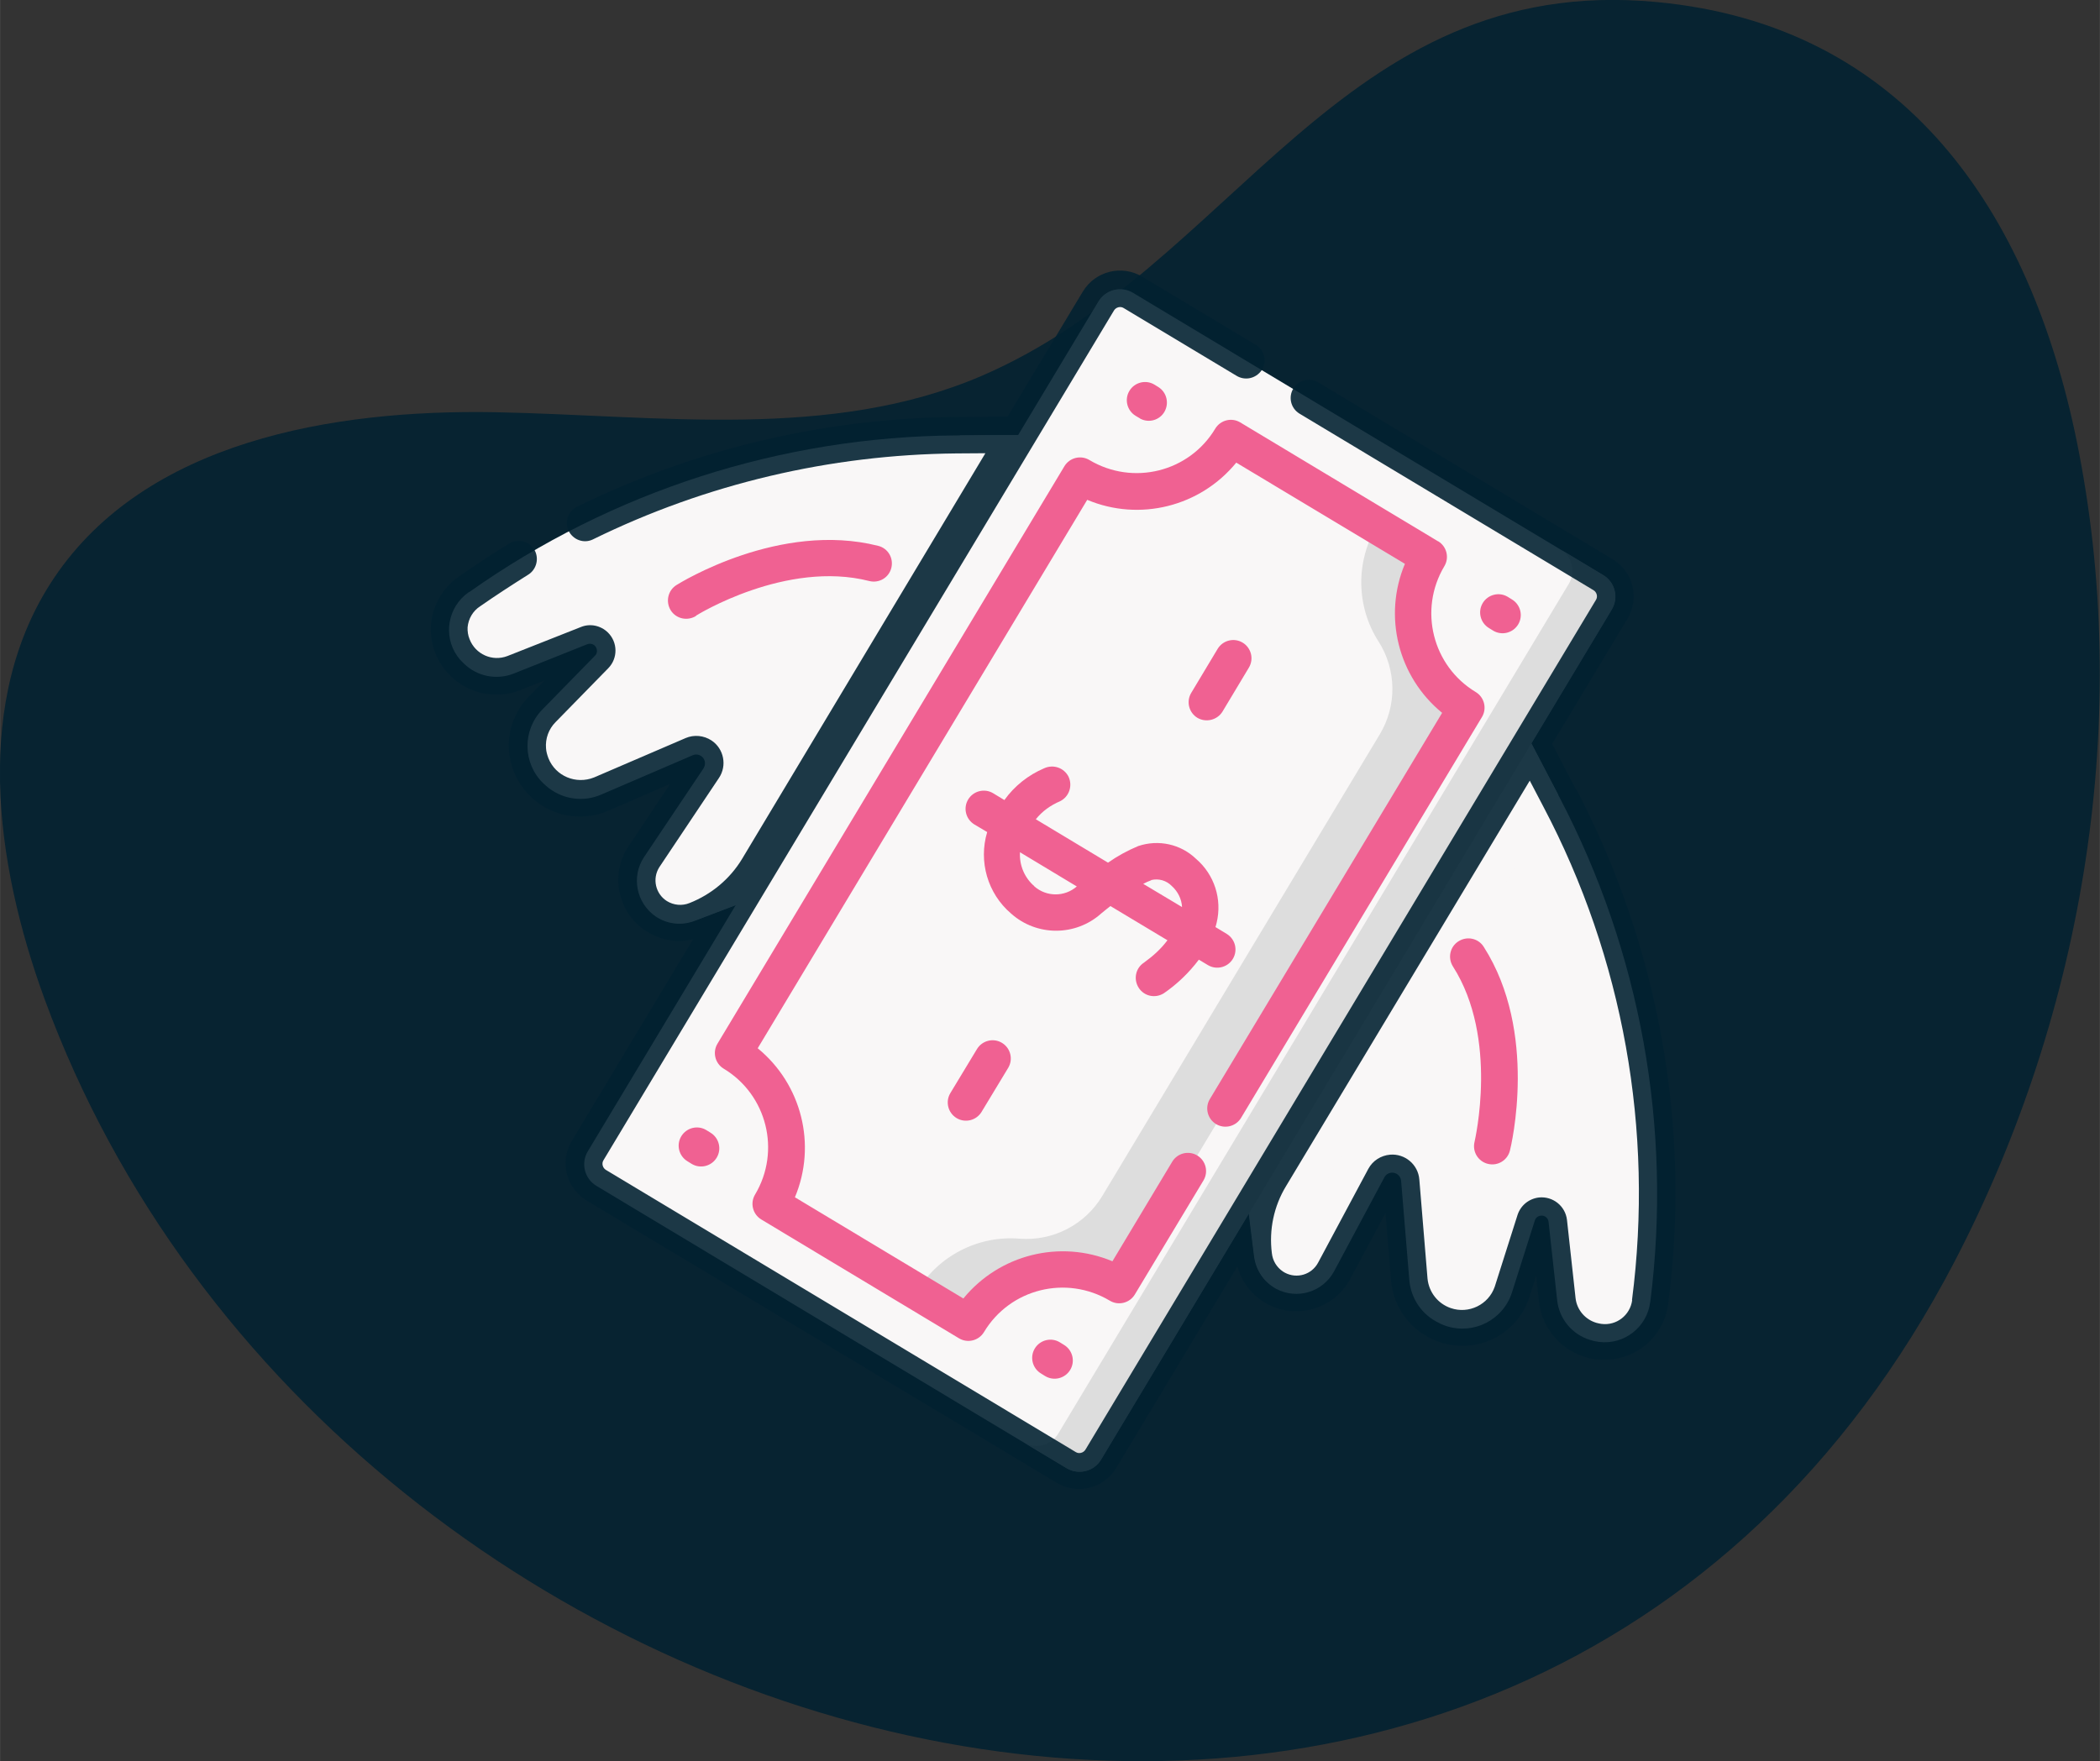<svg xmlns="http://www.w3.org/2000/svg" xml:space="preserve" width="1.781in" height="1.494in" version="1.1" style="shape-rendering:geometricPrecision; text-rendering:geometricPrecision; image-rendering:optimizeQuality; fill-rule:evenodd; clip-rule:evenodd" viewBox="0 0 104.96 88.05" xmlns:xlink="http://www.w3.org/1999/xlink">
    <rect x="0" y="0" width="104.96" height="88.05" fill="#333333" stroke="none"/>
    <defs>
     <style type="text/css">
      
       .feature-two-fil0 {fill:rgba(2,33,49,.89)}
       .feature-two-fil3 {fill:#DDDDDD}
       .feature-two-fil2 {fill:#f9f7f7}
       .feature-two-fil5 {fill:#f06192}
       .feature-two-fil4 {fill:#DDDDDD}
       .feature-two-fil1 {fill:#f9f7f7}
      
     </style>
    </defs>
    <g id="Layer_x0020_1">
     <g id="_1943958730832">
      <g id="Group_21003">
       <g id="Group_20386">
        <path id="Path_88220" class="feature-two-fil0" d="M103.79 22.01c2.81,13.77 0.43,28.51 -6.09,41.05 -21.88,42.04 -80.93,26.53 -95.47,-13.1 -2.51,-6.86 -3.6,-15.02 0.48,-21.08 4.58,-6.8 13.86,-8.42 22.06,-8.27 8.2,0.16 16.77,1.42 24.3,-1.82 12.6,-5.43 17.92,-20.17 33.71,-18.69 12.5,1.16 18.68,10.56 21.01,21.91z"></path>
       </g>
       <g id="flying-money">
        <path id="Path_88258" class="feature-two-fil1" d="M53.63 21.73l-5.84 0.04c-8.72,0.06 -17.21,2.79 -24.32,7.82l-0.06 0.03c-1.03,0.73 -1.28,2.16 -0.55,3.19 0.08,0.11 0.17,0.22 0.27,0.31l0.04 0.04c0.66,0.66 1.65,0.86 2.52,0.51l3.66 -1.46c0.18,-0.07 0.39,0.01 0.46,0.2 0.05,0.13 0.03,0.28 -0.08,0.38l-2.63 2.69c-1,1.03 -0.98,2.68 0.05,3.68 0.08,0.08 0.17,0.15 0.25,0.22l0.04 0.03c0.75,0.57 1.74,0.69 2.6,0.32l4.58 -1.97c0.22,-0.1 0.49,0.01 0.58,0.23 0.06,0.14 0.04,0.3 -0.04,0.43l-2.97 4.43c-0.65,0.98 -0.39,2.3 0.58,2.97 0.58,0.39 1.3,0.47 1.95,0.22l5.59 -2.13 18.47 -11.22 -5.15 -10.96z"></path>
        <path id="Path_88259" class="feature-two-fil1" d="M57.38 29.69l-3.75 -7.96 -5.64 0.04 -14.6 24.31c0.44,0.13 0.91,0.1 1.34,-0.06l5.59 -2.13 13.42 -8.15 3.64 -6.06z"></path>
        <path id="Path_88260" class="feature-two-fil1" d="M75.26 34.72l2.7 5.17c4.04,7.73 5.62,16.5 4.53,25.15l-0.01 0.06c-0.16,1.26 -1.31,2.15 -2.56,1.99 -0.13,-0.02 -0.27,-0.04 -0.4,-0.09l-0.05 -0.01c-0.89,-0.27 -1.54,-1.05 -1.64,-1.98 -0.13,-1.15 -0.3,-2.73 -0.43,-3.92 -0.02,-0.2 -0.2,-0.34 -0.39,-0.31 -0.14,0.01 -0.26,0.11 -0.3,0.25l-1.14 3.59c-0.44,1.37 -1.9,2.12 -3.28,1.68 -0.1,-0.03 -0.2,-0.08 -0.3,-0.12l-0.05 -0.03c-0.85,-0.39 -1.42,-1.21 -1.5,-2.15l-0.41 -4.96c-0.02,-0.25 -0.24,-0.43 -0.48,-0.41 -0.15,0.01 -0.29,0.1 -0.36,0.24l-2.51 4.69c-0.56,1.04 -1.85,1.43 -2.89,0.88 -0.61,-0.33 -1.02,-0.93 -1.11,-1.62l-0.74 -5.94 1.23 -21.57 12.09 -0.6z"></path>
        <path id="Path_88261" class="feature-two-fil1" d="M66.48 35.16l8.79 -0.43 2.61 5 -14.6 24.31c-0.32,-0.33 -0.52,-0.76 -0.58,-1.21l-0.74 -5.94 0.89 -15.68 3.64 -6.06z"></path>
        <path id="Path_88262" class="feature-two-fil2" d="M29.81 59.29c-0.6,-0.36 -0.79,-1.14 -0.43,-1.73 0,0 0,0 0,0l25.52 -42.49c0.36,-0.6 1.14,-0.79 1.73,-0.43 0,0 0,0 0,0l23.49 14.11c0.6,0.36 0.79,1.14 0.43,1.73 0,0 0,0 0,0l-25.52 42.49c-0.36,0.6 -1.14,0.79 -1.73,0.43 0,0 0,0 0,0l-23.49 -14.11z"></path>
        <path id="Path_88263" class="feature-two-fil3" d="M80.56 30.48c0.36,-0.6 0.17,-1.38 -0.43,-1.73 0,0 0,0 0,0l-2.15 -1.29c0.6,0.36 0.79,1.14 0.43,1.73 0,0 0,0 0,0l-25.52 42.49c-0.36,0.6 -1.14,0.79 -1.73,0.43 0,0 0,0 0,0l2.15 1.29c0.6,0.36 1.38,0.17 1.73,-0.43 0,0 0,0 0,0l25.52 -42.49z"></path>
        <path id="Path_88264" class="feature-two-fil1" d="M38.53 60.2l9.88 5.94c1.56,-2.6 4.93,-3.44 7.54,-1.88l17.35 -28.87c-2.6,-1.56 -3.44,-4.93 -1.88,-7.54l-9.88 -5.94c-1.56,2.6 -4.93,3.44 -7.54,1.88l-17.35 28.87c2.6,1.56 3.44,4.94 1.88,7.54z"></path>
        <path id="Path_88265" class="feature-two-fil4" d="M71.4 27.84l-2.58 -1.55c-1.07,1.79 -1.04,4.03 0.08,5.78 0.9,1.41 0.93,3.21 0.06,4.65l-13.87 23.08c-0.86,1.43 -2.46,2.26 -4.13,2.13 -2.08,-0.17 -4.07,0.86 -5.14,2.65l2.58 1.56c1.56,-2.6 4.93,-3.44 7.54,-1.88l17.35 -28.87c-2.6,-1.56 -3.44,-4.93 -1.89,-7.54 0,0 0,0 0,0z"></path>
        <g id="Group_20385">
         <path id="Path_88266" class="feature-two-fil5" d="M57.19 48.12c-0.43,0.27 -0.55,0.83 -0.28,1.26 0.27,0.43 0.83,0.55 1.26,0.28 0.67,-0.46 1.26,-1.03 1.75,-1.68l0.45 0.27c0.43,0.26 0.99,0.12 1.25,-0.31 0.26,-0.43 0.12,-0.99 -0.31,-1.25l-0.56 -0.34c0.03,-0.08 0.04,-0.15 0.06,-0.22 0.28,-1.17 -0.11,-2.4 -1.03,-3.19 -0.77,-0.74 -1.88,-0.98 -2.89,-0.64 -0.53,0.22 -1.04,0.5 -1.51,0.83l-3.61 -2.17c0.32,-0.4 0.74,-0.7 1.21,-0.9 0.45,-0.22 0.64,-0.76 0.43,-1.22 -0.22,-0.45 -0.76,-0.64 -1.22,-0.43l0 0c-0.8,0.34 -1.49,0.89 -1.99,1.59l-0.56 -0.34c-0.43,-0.26 -0.99,-0.12 -1.25,0.31 -0.26,0.43 -0.12,0.99 0.31,1.25l0 0 0.64 0.38c-0.44,1.47 0.02,3.07 1.19,4.07 1.28,1.15 3.23,1.15 4.51,0 0.15,-0.12 0.3,-0.25 0.46,-0.37l2.85 1.71c-0.32,0.43 -0.72,0.79 -1.15,1.1l0 0zm-5.49 -3.81c-0.49,-0.42 -0.76,-1.05 -0.72,-1.7l2.84 1.71c-0.61,0.53 -1.52,0.53 -2.13,-0.01l0 0zm5.84 -0.31c0.37,-0.09 0.76,0.02 1.03,0.3 0.3,0.27 0.49,0.65 0.51,1.05l-1.94 -1.16c0.13,-0.07 0.26,-0.13 0.4,-0.18l0 0z"></path>
         <path id="Path_88267" class="feature-two-fil5" d="M50.08 52.14c-0.43,-0.26 -0.99,-0.12 -1.25,0.31l-1.33 2.2c-0.26,0.43 -0.12,0.99 0.31,1.25 0.43,0.26 0.99,0.12 1.25,-0.31l1.33 -2.2c0.26,-0.43 0.12,-0.99 -0.31,-1.25 0,0 0,0 0,0z"></path>
         <path id="Path_88268" class="feature-two-fil5" d="M61.1 35.58l1.32 -2.2c0.26,-0.43 0.12,-0.99 -0.31,-1.25 -0.43,-0.26 -0.99,-0.12 -1.25,0.31l0 0 -1.32 2.2c-0.26,0.43 -0.12,0.99 0.31,1.25 0.43,0.25 0.99,0.11 1.25,-0.31l0 0z"></path>
         <path id="Path_88269" class="feature-two-fil5" d="M52.97 67.11c-0.43,-0.26 -0.99,-0.12 -1.25,0.31 -0.26,0.43 -0.12,0.99 0.31,1.25l0.21 0.13c0.43,0.26 0.99,0.12 1.25,-0.31 0.26,-0.43 0.12,-0.99 -0.31,-1.25l-0.21 -0.13z"></path>
         <path id="Path_88270" class="feature-two-fil5" d="M35.51 56.63l-0.21 -0.13c-0.43,-0.26 -0.99,-0.12 -1.25,0.31 -0.26,0.43 -0.12,0.99 0.31,1.25l0.21 0.13c0.43,0.26 0.99,0.12 1.25,-0.31 0.26,-0.43 0.12,-0.99 -0.31,-1.25z"></path>
         <path id="Path_88271" class="feature-two-fil5" d="M74.42 31.4l0.21 0.13c0.43,0.26 0.99,0.12 1.25,-0.31 0.26,-0.43 0.12,-0.99 -0.31,-1.25l-0.21 -0.13c-0.43,-0.26 -0.99,-0.12 -1.25,0.31 -0.26,0.43 -0.12,0.99 0.31,1.25l0 0z"></path>
         <path id="Path_88272" class="feature-two-fil5" d="M56.97 20.92c0.44,0.25 1,0.09 1.24,-0.35 0.23,-0.42 0.1,-0.95 -0.3,-1.21l-0.21 -0.13c-0.43,-0.26 -0.99,-0.12 -1.25,0.31 -0.26,0.43 -0.12,0.99 0.31,1.25l0 0 0.22 0.13z"></path>
         <path id="Path_88273" class="feature-two-fil5" d="M71.87 27.06l-9.88 -5.94c-0.43,-0.26 -0.99,-0.12 -1.25,0.31 -1.3,2.17 -4.11,2.87 -6.29,1.57 -0.43,-0.26 -0.99,-0.12 -1.25,0.31l-17.34 28.87c-0.26,0.43 -0.12,0.99 0.31,1.25 2.16,1.3 2.87,4.11 1.57,6.29 -0.26,0.43 -0.12,0.99 0.31,1.25l9.88 5.94c0.43,0.26 0.99,0.12 1.25,-0.31 1.3,-2.17 4.11,-2.87 6.29,-1.57 0.43,0.26 0.99,0.12 1.25,-0.31l3.43 -5.7c0.26,-0.43 0.12,-0.99 -0.31,-1.25 -0.43,-0.26 -0.99,-0.12 -1.25,0.31l-2.99 4.98c-2.62,-1.1 -5.65,-0.34 -7.45,1.86l-8.42 -5.06c1.1,-2.62 0.34,-5.65 -1.86,-7.45l16.47 -27.42c2.62,1.1 5.65,0.34 7.45,-1.86l8.43 5.06c-1.1,2.62 -0.34,5.65 1.86,7.45l-11.61 19.31c-0.26,0.43 -0.12,0.99 0.31,1.25 0.43,0.26 0.99,0.12 1.25,-0.31l0 0 12.04 -20.04c0.26,-0.43 0.12,-0.99 -0.31,-1.25 -2.16,-1.3 -2.87,-4.11 -1.57,-6.29 0.26,-0.43 0.12,-0.99 -0.31,-1.25l0 0z"></path>
         <path id="Path_88274" class="feature-two-fil0" d="M78.77 39.48l-1.19 -2.29 3.76 -6.25c0.62,-1.03 0.29,-2.36 -0.74,-2.98l-14.71 -8.84c-0.43,-0.26 -0.99,-0.12 -1.25,0.31 -0.26,0.43 -0.12,0.99 0.31,1.25l14.7 8.83c0.16,0.1 0.22,0.32 0.12,0.48l-25.52 42.49c-0.1,0.16 -0.32,0.22 -0.48,0.12 0,0 0,0 0,0l-23.49 -14.11c-0.16,-0.1 -0.22,-0.32 -0.12,-0.48l25.52 -42.49c0.1,-0.16 0.32,-0.22 0.48,-0.12l5.63 3.38c0.43,0.27 0.98,0.15 1.27,-0.27 0.27,-0.43 0.15,-0.98 -0.27,-1.26 -0.01,-0.01 -0.01,-0.01 -0.03,-0.01l-5.66 -3.4c-1.03,-0.62 -2.36,-0.29 -2.98,0.74l-3.76 6.25 -2.58 0.02c-6.56,0.06 -13.03,1.59 -18.93,4.48 -0.45,0.22 -0.65,0.76 -0.43,1.21 0.22,0.45 0.76,0.65 1.21,0.43 0.01,0 0.01,-0.01 0.02,-0.01 5.65,-2.77 11.85,-4.23 18.14,-4.29l1.46 -0.01 -12.16 20.28c-0.61,1.01 -1.54,1.78 -2.63,2.21 -0.37,0.15 -0.79,0.11 -1.13,-0.1 -0.57,-0.36 -0.74,-1.12 -0.38,-1.69 0.01,-0.01 0.01,-0.02 0.02,-0.03l2.96 -4.43c0.42,-0.62 0.25,-1.47 -0.37,-1.88 -0.38,-0.25 -0.87,-0.3 -1.29,-0.12l-4.58 1.97c-0.9,0.36 -1.92,-0.06 -2.28,-0.96 -0.06,-0.16 -0.11,-0.33 -0.12,-0.5 -0.04,-0.48 0.13,-0.96 0.48,-1.31l2.63 -2.69c0.49,-0.5 0.48,-1.3 -0.02,-1.79 -0.36,-0.35 -0.89,-0.46 -1.35,-0.27l-3.67 1.45c-0.76,0.29 -1.6,-0.09 -1.89,-0.84 -0.08,-0.19 -0.11,-0.4 -0.1,-0.6 0.04,-0.43 0.27,-0.82 0.63,-1.05 0.76,-0.53 1.56,-1.05 2.37,-1.56 0.4,-0.23 0.57,-0.73 0.39,-1.16 -0.2,-0.46 -0.74,-0.67 -1.2,-0.47 -0.04,0.02 -0.07,0.03 -0.11,0.06 -1.4,0.85 -2.28,1.49 -2.56,1.68 -0.77,0.55 -1.27,1.42 -1.35,2.36 -0.13,1.81 1.24,3.38 3.05,3.5 0.48,0.03 0.97,-0.04 1.42,-0.22l1.21 -0.48 -0.79 0.81c-0.7,0.72 -1.07,1.71 -0.99,2.72 0.17,1.97 1.89,3.43 3.86,3.26 0.37,-0.03 0.74,-0.12 1.08,-0.27l3.12 -1.35 -2.08 3.11c-0.54,0.8 -0.67,1.8 -0.34,2.71 0.18,0.53 0.51,0.99 0.94,1.34 0.73,0.6 1.7,0.83 2.62,0.61l-6.06 10.08c-0.62,1.03 -0.29,2.36 0.74,2.98l23.49 14.11c1.03,0.62 2.36,0.29 2.98,-0.74 0,0 0,0 0,0l6.06 -10.08c0.44,1.63 2.11,2.58 3.74,2.14 0.81,-0.22 1.49,-0.76 1.89,-1.5l1.77 -3.3 0.28 3.39c0.18,1.96 1.92,3.41 3.89,3.23 0.37,-0.03 0.74,-0.13 1.08,-0.27 0.93,-0.41 1.63,-1.19 1.94,-2.15l0.34 -1.07c0.05,0.46 0.1,0.9 0.14,1.3 0.21,1.8 1.84,3.1 3.65,2.88 0.48,-0.06 0.95,-0.22 1.36,-0.48 0.8,-0.51 1.33,-1.35 1.45,-2.3 1.15,-8.83 -0.46,-17.82 -4.6,-25.73l0 0zm2.81 25.52c-0.1,0.76 -0.79,1.29 -1.54,1.19 -0.08,-0.01 -0.16,-0.03 -0.24,-0.05 -0.56,-0.16 -0.98,-0.64 -1.05,-1.23 -0.13,-1.15 -0.3,-2.73 -0.43,-3.92 -0.08,-0.69 -0.7,-1.19 -1.4,-1.12 -0.5,0.06 -0.91,0.39 -1.07,0.87l-1.14 3.59c-0.31,0.9 -1.3,1.38 -2.2,1.07 -0.64,-0.22 -1.09,-0.79 -1.16,-1.47l-0.41 -4.96c-0.06,-0.75 -0.72,-1.3 -1.46,-1.24 -0.46,0.04 -0.87,0.3 -1.09,0.71l-2.51 4.69c-0.32,0.6 -1.06,0.82 -1.66,0.5 -0.03,-0.02 -0.06,-0.04 -0.1,-0.06 -0.31,-0.21 -0.51,-0.54 -0.55,-0.91l0 0c-0.15,-1.17 0.1,-2.36 0.71,-3.36l12.18 -20.27 0.68 1.3c3.99,7.57 5.53,16.18 4.43,24.67z"></path>
         <path id="Path_88275" class="feature-two-fil5" d="M34.79 30.78c0.04,-0.03 4.5,-2.79 8.66,-1.73 0.49,0.12 0.98,-0.17 1.1,-0.66 0.12,-0.49 -0.17,-0.98 -0.66,-1.1 -4.91,-1.24 -9.87,1.83 -10.08,1.96 -0.43,0.27 -0.55,0.83 -0.29,1.26 0.27,0.43 0.83,0.55 1.26,0.29z"></path>
         <path id="Path_88276" class="feature-two-fil5" d="M72.9 47.06c-0.43,0.27 -0.55,0.83 -0.28,1.26 0,0 0,0 0,0 2.3,3.6 1.09,8.7 1.08,8.77 -0.12,0.49 0.18,0.98 0.67,1.1 0.49,0.12 0.98,-0.18 1.1,-0.67 0.06,-0.24 1.42,-5.91 -1.31,-10.18 -0.27,-0.43 -0.83,-0.55 -1.26,-0.28 0,-0.01 0,0 0,0z"></path>
        </g>
       </g>
      </g>
     </g>
    </g>
   </svg>